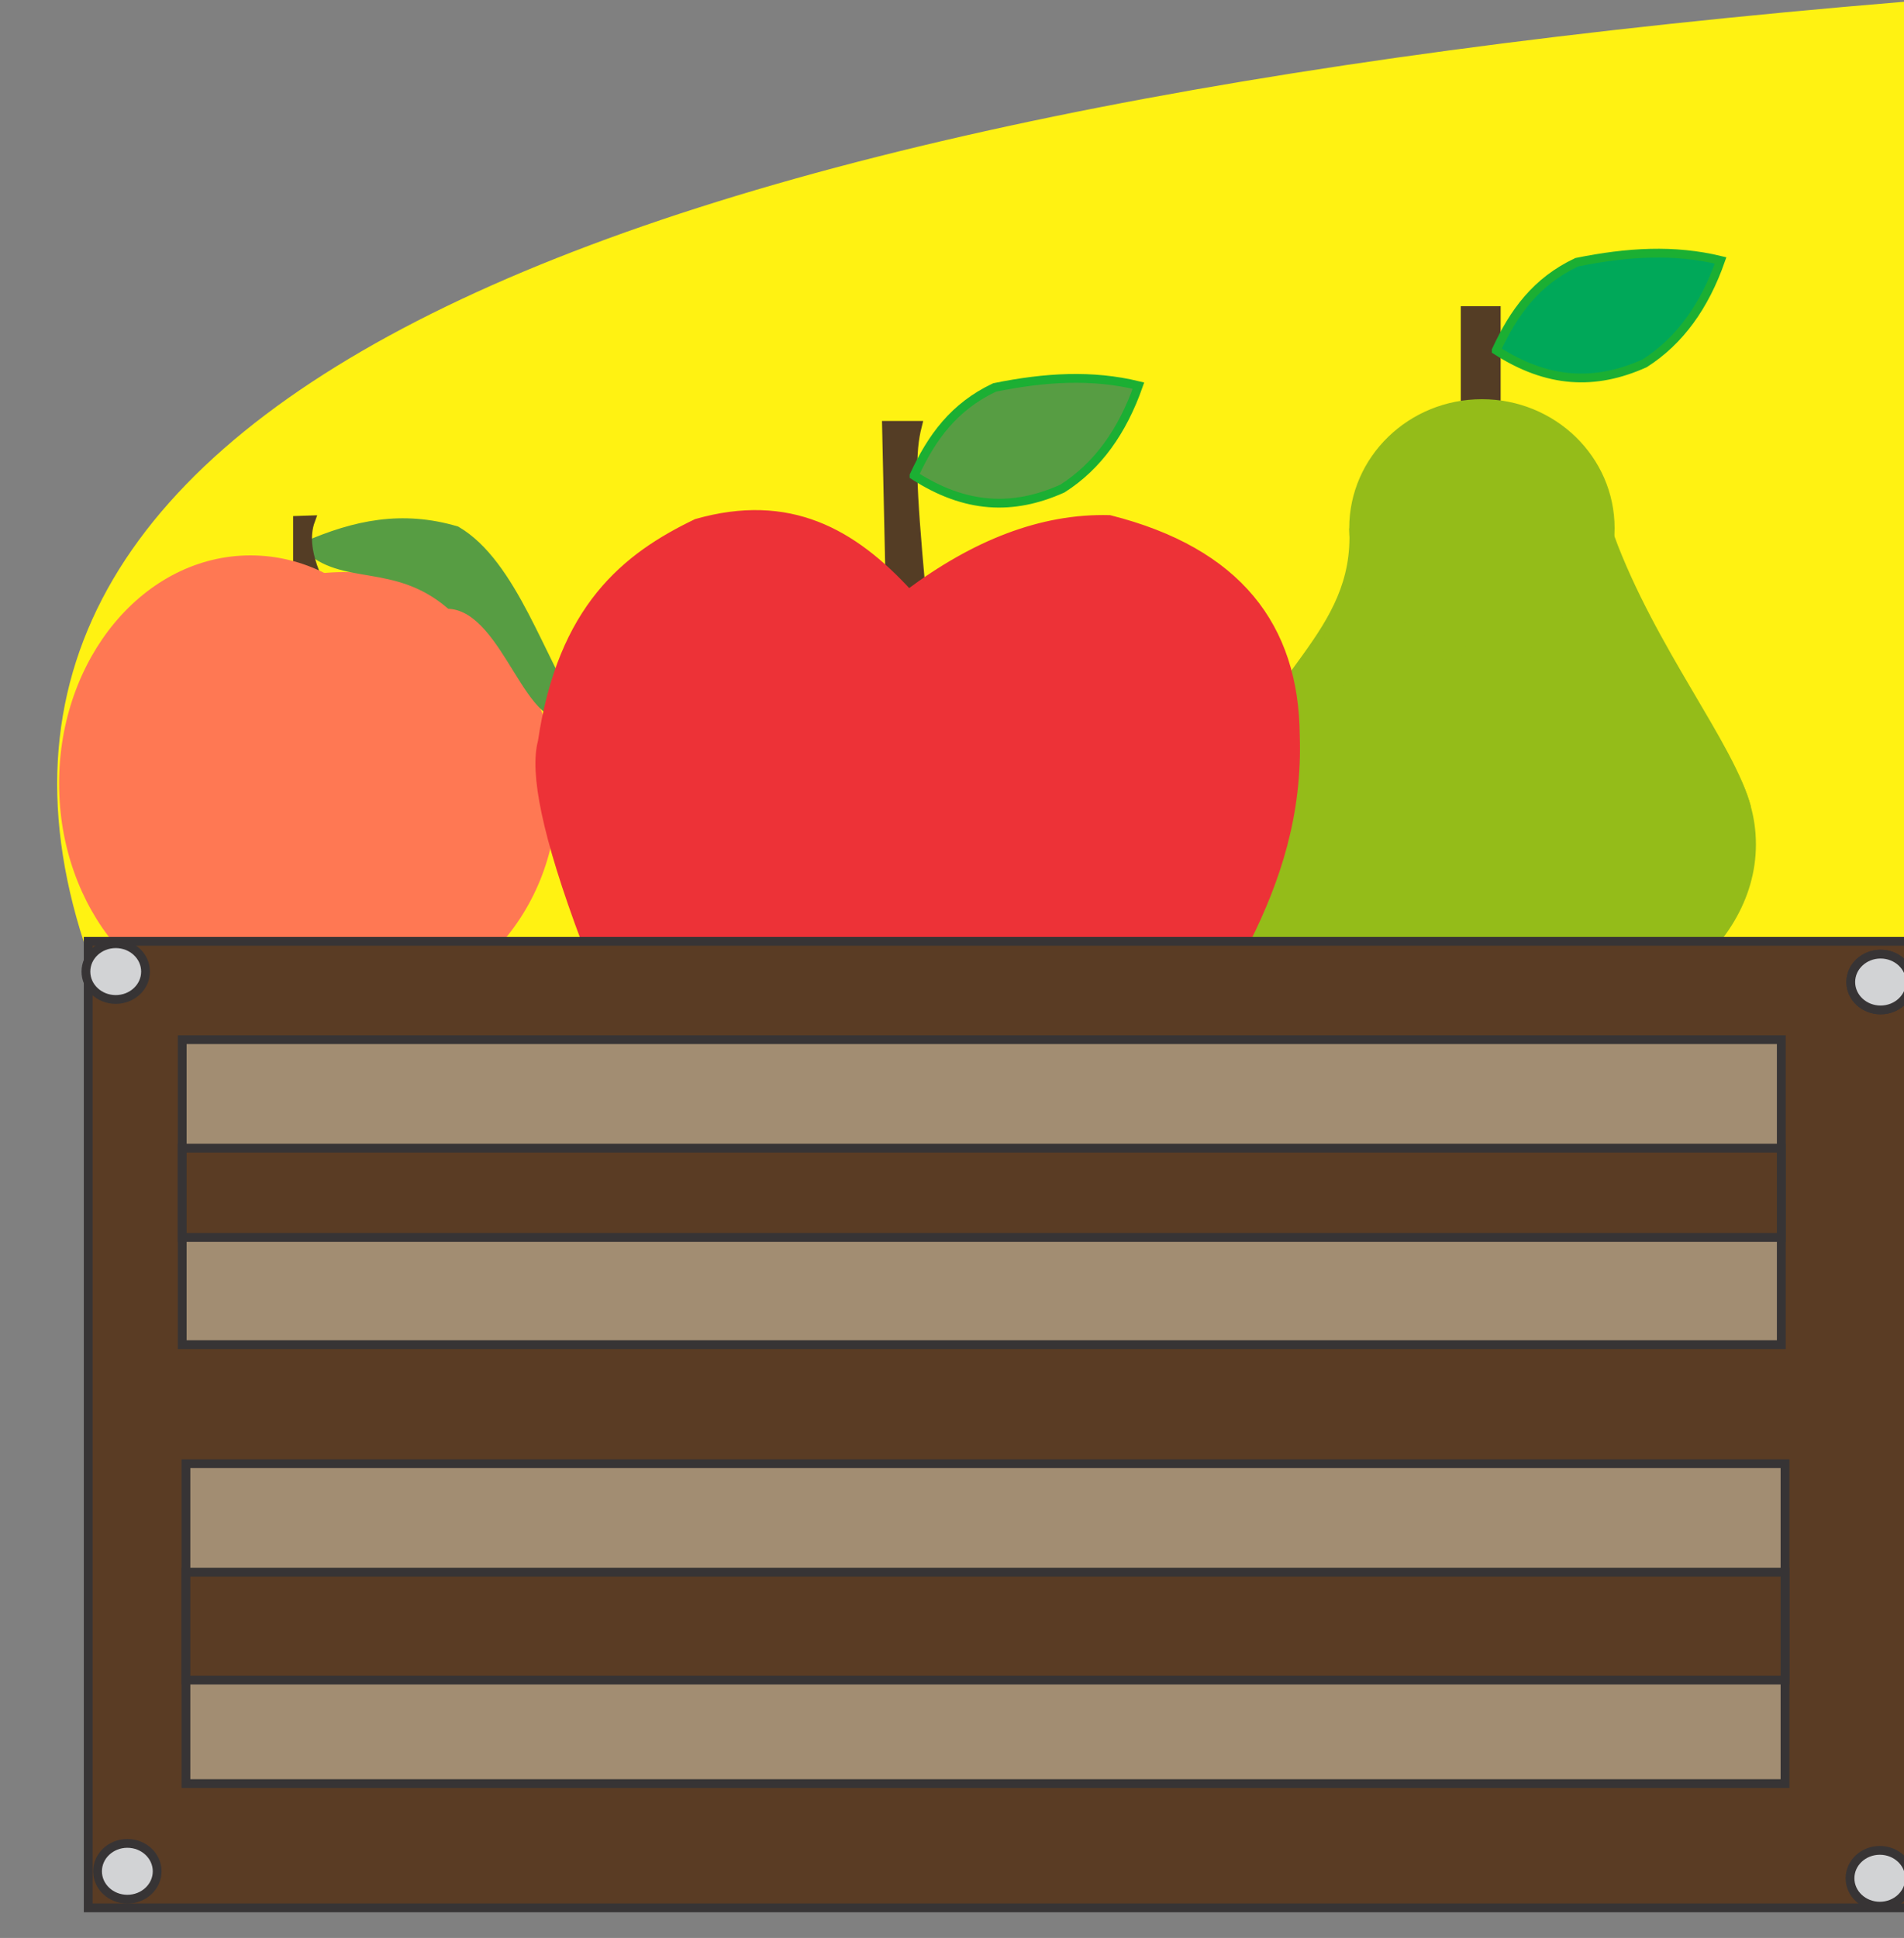 <?xml version="1.0" encoding="UTF-8"?>
<!DOCTYPE svg PUBLIC "-//W3C//DTD SVG 1.1//EN" "http://www.w3.org/Graphics/SVG/1.1/DTD/svg11.dtd">
<!-- Creator: CorelDRAW 2020 (64-Bit) -->
<svg xmlns="http://www.w3.org/2000/svg" xml:space="preserve" width="43.349mm" height="44.111mm" version="1.1" style="shape-rendering:geometricPrecision; text-rendering:geometricPrecision; image-rendering:optimizeQuality; fill-rule:evenodd; clip-rule:evenodd"
viewBox="0 0 4334.92 4411.12"
 xmlns:xlink="http://www.w3.org/1999/xlink"
 xmlns:xodm="http://www.corel.com/coreldraw/odm/2003">
 <rect x="0" y="0" width="4334.92" height="4411.12" fill="#808080" stroke="none"/>
 <defs>
  <style type="text/css">
   <![CDATA[
    .str5 {stroke:#FF7853;stroke-width:19.98;stroke-miterlimit:22.926}
    .str7 {stroke:#373435;stroke-width:20;stroke-miterlimit:22.926}
    .str0 {stroke:#FFF212;stroke-width:20;stroke-miterlimit:22.926}
    .str6 {stroke:#ED3237;stroke-width:20;stroke-miterlimit:22.926}
    .str8 {stroke:#1BAF33;stroke-width:20;stroke-miterlimit:22.926}
    .str4 {stroke:#543D25;stroke-width:20;stroke-miterlimit:22.926}
    .str3 {stroke:#579D43;stroke-width:20;stroke-miterlimit:22.926}
    .str1 {stroke:#94BC19;stroke-width:20;stroke-miterlimit:22.926}
    .str2 {stroke:#FF7853;stroke-width:20;stroke-miterlimit:22.926}
    .fil9 {fill:#D2D3D5}
    .fil0 {fill:#FFF212}
    .fil8 {fill:#00A859}
    .fil4 {fill:#543D25}
    .fil3 {fill:#579D43}
    .fil6 {fill:#5A3C24}
    .fil1 {fill:#94BC19}
    .fil7 {fill:#A28D72}
    .fil2 {fill:#FF7853}
    .fil5 {fill:url(#id0)}
   ]]>
  </style>
  <linearGradient id="id0" gradientUnits="userSpaceOnUse" x1="3339.78" y1="2355.81" x2="6804.11" y2="2373.53">
   <stop offset="0" style="stop-opacity:1; stop-color:#ED3237"/>
   <stop offset="0.831" style="stop-opacity:1; stop-color:#F5989A"/>
   <stop offset="1" style="stop-opacity:1; stop-color:#FEFEFE"/>
  </linearGradient>
 </defs>
 <g id="Capa_x0020_1">
  <path class="fil0 str0" d="M200.82 2142.64c-401.04,-1235.29 1209.5,-1885.41 4133.3,-2128.54l15.37 2128.54 -4148.67 0z"/>
  <path class="fil1 str1" d="M3293.87 1477.94c-125.59,-45.37 -202.59,-131.89 -212.01,-275.68 12.89,246.3 -205.62,334.58 -284.01,611.86 157.09,-225.14 343.26,-306.27 496.02,-336.18z"/>
  <ellipse class="fil1 str1" cx="3378.19" cy="1921.92" rx="609.6" ry="436.04"/>
  <ellipse class="fil2 str2" cx="782.09" cy="1807.05" rx="475.79" ry="494.83"/>
  <path class="fil3 str3" d="M696.45 1242.53c111.6,-48.46 218.59,-71.4 342.69,-34.78 129.05,75.38 193.02,300.52 271.08,413.74 -104.55,57.16 -151.49,-234.86 -285.76,-245.6 -125.51,-106.5 -245.98,-49.84 -328.01,-133.36z"/>
  <path class="fil4 str4" d="M677.39 1184.38l30.21 -1.01c-14.58,39.3 -5.24,81.08 9.92,120.38l-40.13 -1.47 0 -117.9z"/>
  <ellipse class="fil2 str5" cx="570.36" cy="1783.26" rx="425.83" ry="509.1"/>
  <path class="fil4 str4" d="M2018.3 968.19l70.71 0c-15.96,62.53 -14.01,127.65 8.27,375.54l-70.71 0 -8.27 -375.54z"/>
  <path class="fil5 str6" d="M2068.68 1351.83c-127.65,-139.64 -272.29,-220.69 -482.6,-160.87 -161.17,77.42 -306.19,193.14 -351.46,497.41 -18.76,70.35 8.57,211.55 98.89,452.29l1502.85 0c69.12,-138.37 118.94,-287.34 112.86,-467.1 -2.15,-246.74 -131.54,-417.43 -423.34,-491.06 -154.4,-4 -306.66,56.67 -457.2,169.33z"/>
  <rect class="fil4 str4" x="3335.86" y="706.94" width="70.71" height="213.43"/>
  <rect class="fil6 str7" x="200.82" y="2142.64" width="4148.67" height="2199.92"/>
  <rect class="fil7 str7" x="414.86" y="2366.43" width="3640.67" height="694.26"/>
  <rect class="fil7 str7" x="423.33" y="3331.63" width="3640.66" height="728.13"/>
  <rect class="fil6 str7" x="414.86" y="2613.39" width="3640.67" height="203.2"/>
  <rect class="fil6 str7" x="423.33" y="3578.59" width="3640.66" height="245.53"/>
  <ellipse class="fil1 str1" cx="3373.95" cy="1202.26" rx="292.1" ry="283.63"/>
  <path class="fil1 str1" d="M3445.03 1477.43c121.15,-84.92 216.79,-160.45 220.32,-255.42 95.4,258.49 274.34,475.91 311.28,616.44 -67.2,-194.96 -279.59,-323.31 -531.6,-361.02z"/>
  <path class="fil8 str8" d="M3406.57 797.32c40.19,-87.11 91.07,-156.79 183.29,-200.43 115.49,-23.44 222.16,-29.73 327.53,-4.14 -36.35,103.6 -92.78,183.25 -173.13,234.3 -112.68,50.53 -220.51,45.68 -337.69,-29.73z"/>
  <path class="fil3 str8" d="M2081.1 1082.33c40.19,-87.11 91.07,-156.79 183.29,-200.43 115.49,-23.44 222.16,-29.73 327.53,-4.14 -36.35,103.6 -92.78,183.25 -173.13,234.3 -112.68,50.53 -220.51,45.68 -337.69,-29.73z"/>
  <ellipse class="fil9 str7" cx="4281.6" cy="2235.29" rx="67.88" ry="63.5"/>
  <ellipse class="fil9 str7" cx="263.49" cy="2211.49" rx="67.88" ry="63.5"/>
  <ellipse class="fil9 str7" cx="4279.88" cy="4275.25" rx="67.88" ry="63.5"/>
  <ellipse class="fil9 str7" cx="289.94" cy="4259.38" rx="67.88" ry="63.5"/>
  <ellipse class="fil9 str7" cx="4281.6" cy="2235.29" rx="67.88" ry="63.5"/>
 </g>
</svg>
